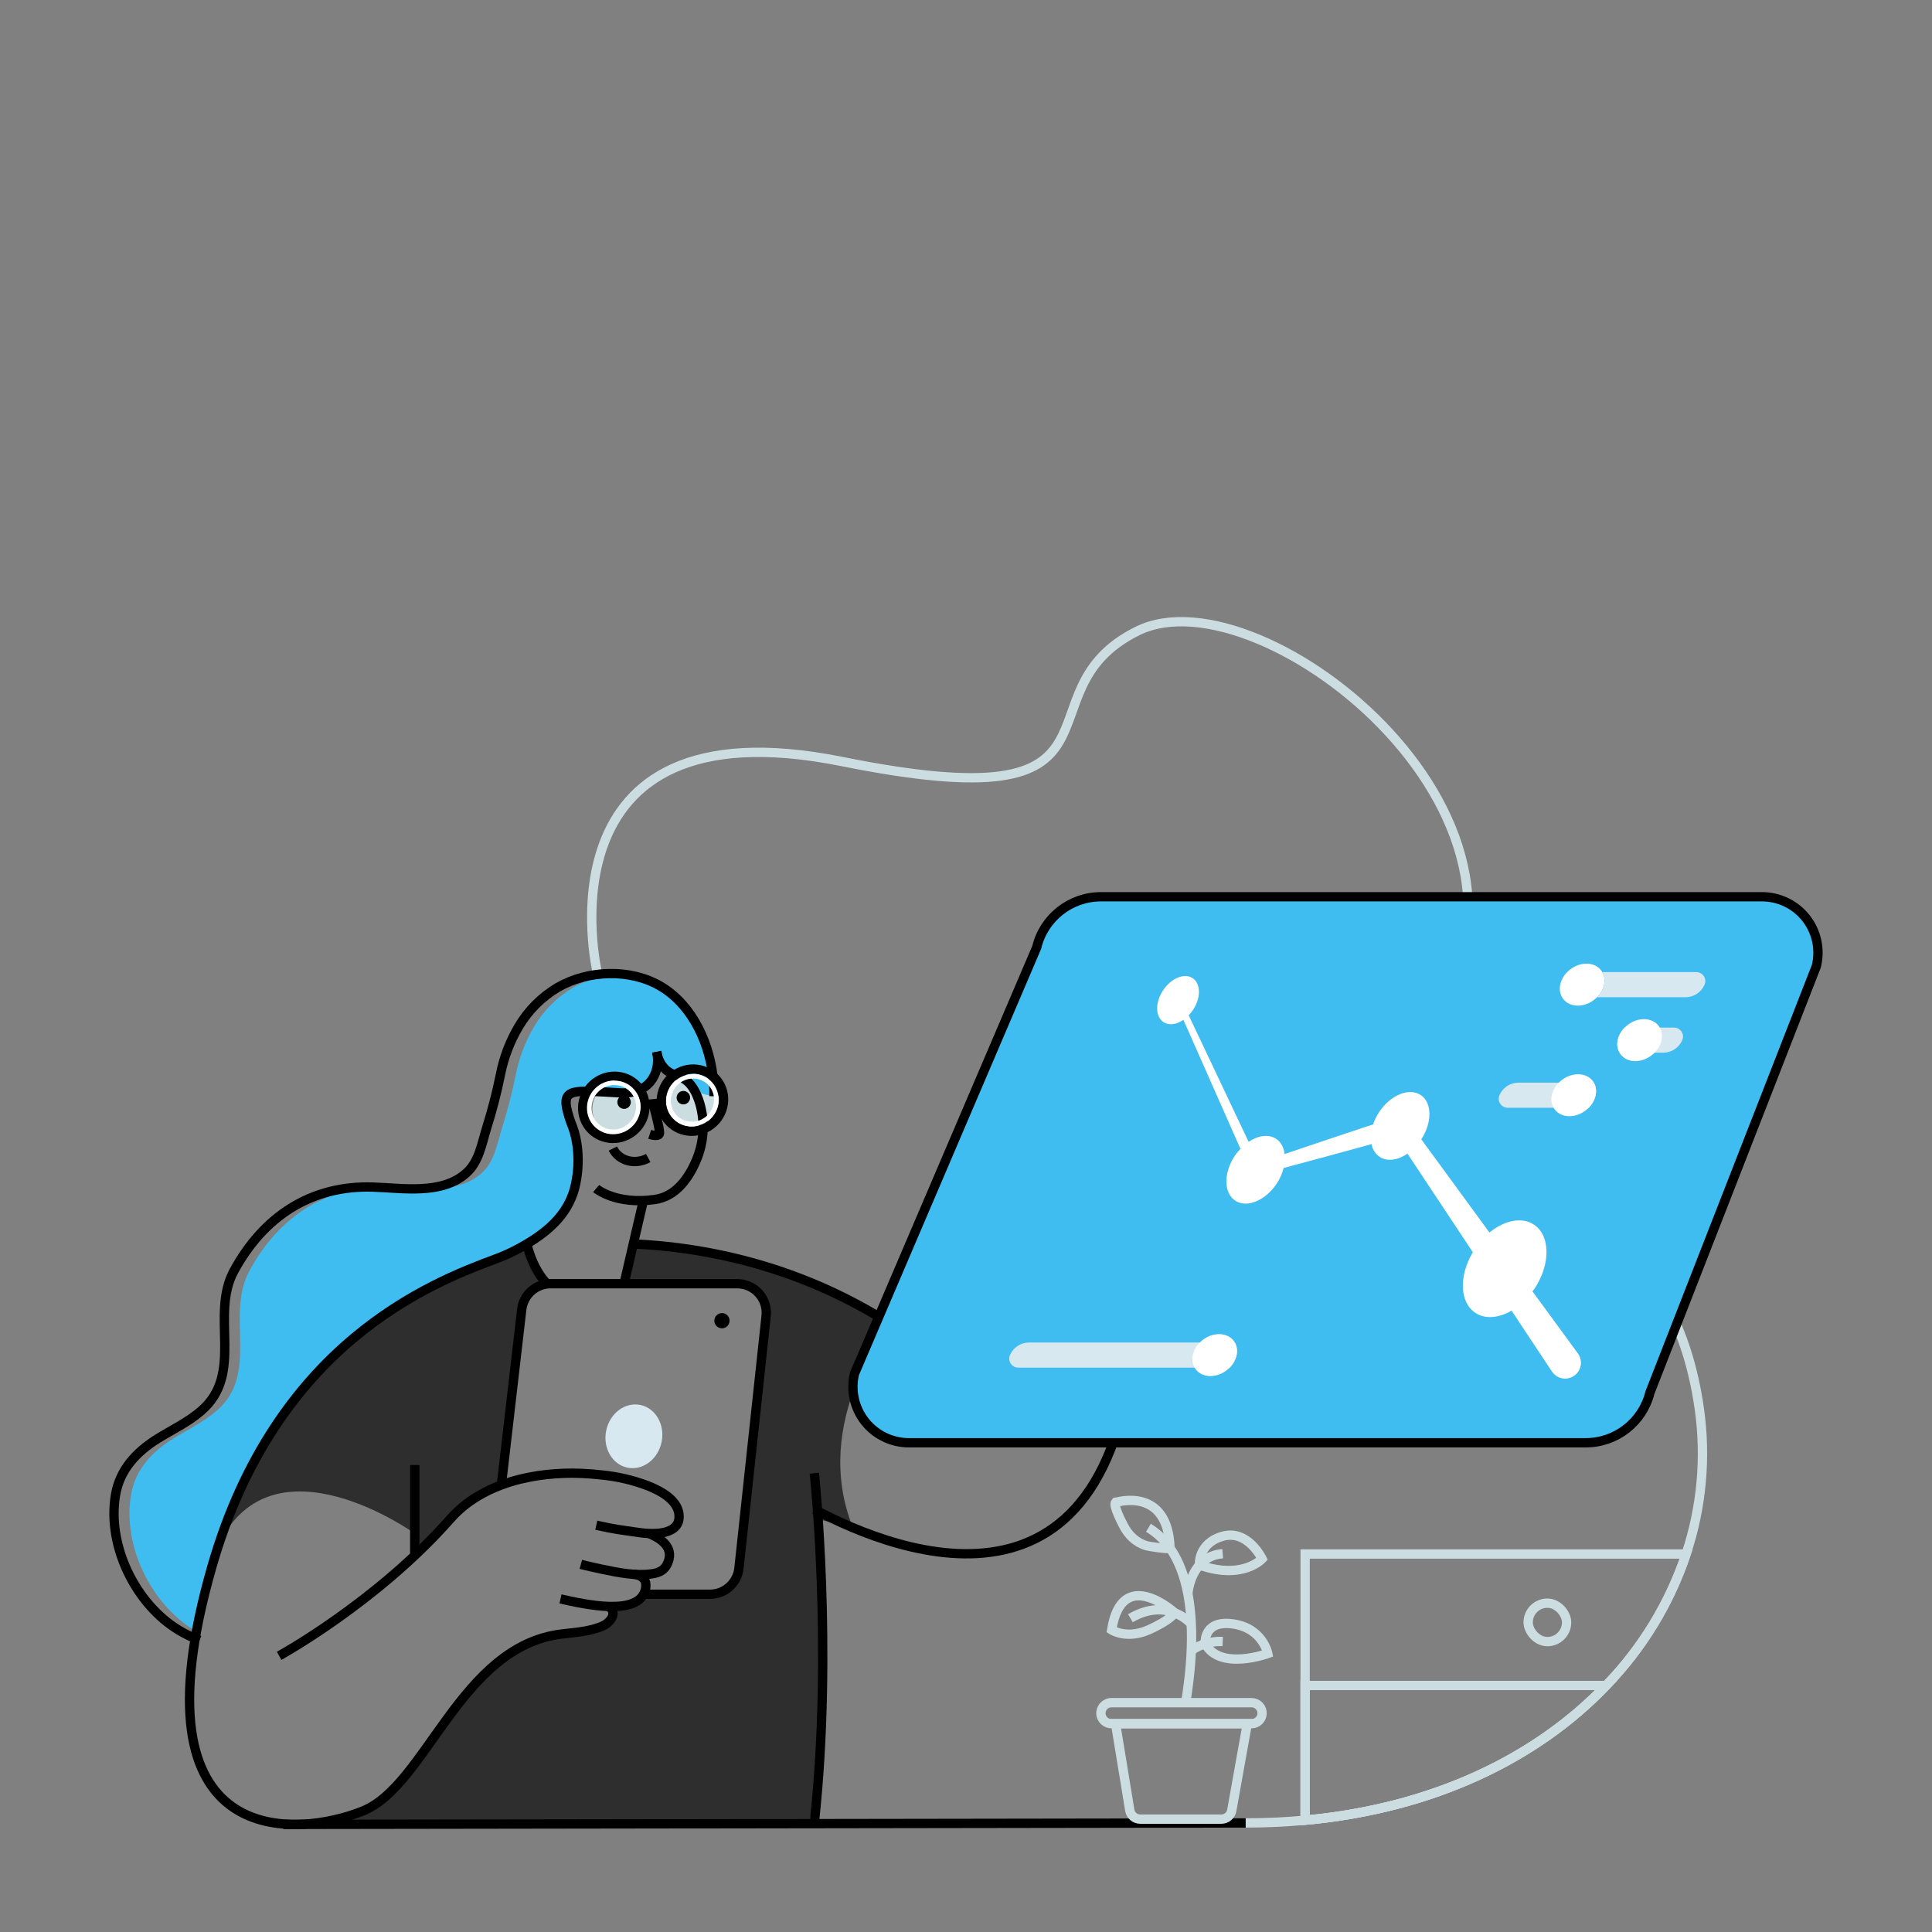 <svg width="1000" height="1000" viewBox="0 0 1000 1000" fill="none" xmlns="http://www.w3.org/2000/svg">
<rect x="0" y="0" width="1000" height="1000" fill="#808080" stroke="none"/>
<ellipse cx="320.559" cy="573.642" rx="14.107" ry="13.772" transform="rotate(-43.386 320.559 573.642)" fill="#CCDDE2"/>
<ellipse cx="358.406" cy="569.436" rx="13.975" ry="13.651" transform="rotate(-43.35 358.406 569.436)" fill="#CCDDE2"/>
<path d="M644.746 943.548C655.291 943.548 665.545 943.078 675.508 942.137C742.775 935.933 795.96 909.415 831.328 872.39C850.038 853.094 864.186 829.85 872.733 804.368C880.784 780.245 883.132 754.583 879.593 729.398C855.152 555.801 649.881 640.218 735.935 534.633C821.989 429.048 653.527 294.759 588.886 326.54C524.245 358.321 595.53 426.294 435.79 394.16C276.05 362.026 309.106 503.214 309.106 503.214" stroke="#CCDDE2" stroke-width="4.82"/>
<path d="M214.673 793.726C214.673 793.726 141.516 741.266 113.272 799.282C113.272 799.282 142.976 694.011 244.289 656.359C244.289 656.359 273.248 640.248 274.522 649.979C275.796 659.711 284.194 664.679 287.869 664.562C291.544 664.444 322.571 666.384 323.649 661.749C324.727 657.114 322.669 643.227 338.055 643.129C353.441 643.031 436.927 663.542 460.8 685.22C460.8 685.22 419.248 735.386 441.465 790.697L422.747 786.16C422.747 786.16 434.291 886.12 418.552 944.263H146.7C146.7 944.263 173.876 947.684 201.747 927.799L242.221 875.859C242.221 875.859 259.969 848.968 296.229 845.127C296.229 845.127 316.867 842.873 316.671 833.063C316.475 823.253 324.11 839.345 334.311 825.164C335.556 825.164 360.35 826.595 360.35 826.595C360.35 826.595 378.97 828.339 382.469 811.718C385.967 795.098 398.864 678.438 394.229 671.431C389.593 664.424 387.819 664.336 348.698 664.571C309.576 664.807 275.198 657.006 270.219 676.469C265.241 695.931 259.488 769.676 259.488 769.676C259.488 769.676 237.438 775.449 220.641 799.331C220.7 799.321 214.673 810.964 214.673 793.726Z" fill="#2E2E2E"/>
<path d="M214.673 758.298V804.221" stroke="black" stroke-width="4.82"/>
<path d="M421.492 781.26C464.661 804.192 583.966 851.046 588.2 670.834C588.2 670.834 583.065 623.509 596.452 617.335C609.838 611.161 631.428 591.61 603.625 544.276L621.765 526.176C625.067 522.778 626.305 517.877 625.013 513.318C623.721 508.76 620.095 505.237 615.502 504.077C610.908 502.917 606.045 504.295 602.743 507.693L566.689 545.913C566.689 545.913 561.466 536.113 552.205 541.219C542.944 546.325 508.977 567.992 524.402 613.239L484.281 728.487" stroke="black" stroke-width="4.82"/>
<path d="M566.64 545.893C566.64 545.893 576.253 560.525 555.791 575.48" stroke="black" stroke-width="4.82"/>
<path d="M609.544 555.644C609.544 555.644 615.532 574.45 591.375 586.583C582.829 590.875 573.451 581.84 577.488 573.167C577.557 573.039 577.616 572.902 577.684 572.765" stroke="black" stroke-width="4.82"/>
<path d="M616.855 578.87C616.855 578.87 611.573 597.236 597.118 598.118C584.329 598.892 586.475 585.848 586.475 585.848" stroke="black" stroke-width="4.82"/>
<path d="M369.562 567.365C368.582 567.62 367.965 566.807 367.053 566.963C353.951 564.572 344.21 554.223 343.112 549.245C343.484 551.96 348.463 551.685 347.62 554.459C347.463 554.988 347.15 554.782 346.895 555.292C346.483 556.272 346.493 554.929 345.915 555.811C342.7 551.058 340.838 548.696 340.27 546.08C340.656 548.888 340.429 551.747 339.604 554.459C339.452 554.989 339.252 555.504 339.006 555.997C337.046 560.623 332.959 564.533 326.129 565.503C324.416 565.72 322.687 565.776 320.964 565.67C316.064 565.386 311.83 565.101 308.224 564.945C296.17 564.406 291.848 565.317 293.201 573.098C293.946 576.618 295.002 580.065 296.356 583.398C298.747 589.69 300.413 600.587 297.963 612.455V612.524C295.121 626.342 286.125 637.024 266.848 647.059C263.433 648.822 259.911 650.37 256.304 651.694C222.856 664.101 142.849 695.53 109.686 810.778C106.158 823.057 103.522 834.229 101.66 844.431L100.748 843.902C78.1 830.329 63.332 799.88 67.82 773.685C70.055 760.68 78.522 751.605 89.38 744.775C97.005 740.051 105.158 736.18 111.989 730.349C134.627 711.014 116.526 680.947 129.06 657.829C143.192 631.82 165.32 615.787 194.211 614.464C201.482 614.778 209.665 615.63 217.603 615.248C229.128 615.66 240.908 614.719 249.346 607.163C255.99 601.283 257.372 591.699 259.89 583.702C262.726 574.684 265.091 565.525 266.976 556.262C268.7 547.48 271.915 539.057 276.482 531.36C281.412 523.019 288.366 516.056 296.699 511.113C303.969 507.01 312.074 504.608 320.405 504.087C327.992 504.534 335.372 506.735 341.965 510.515C344.217 511.846 346.345 513.374 348.326 515.082C362.918 527.528 369.905 548.598 369.562 567.365Z" fill="#3FBDF1"/>
<path d="M590.964 597.02C590.964 597.02 586.289 602.822 588.847 608.329C591.405 613.837 597.755 615.121 603.929 612.71" stroke="black" stroke-width="4.82"/>
<path d="M603.606 544.277L590.689 557.183" stroke="black" stroke-width="4.82"/>
<path d="M259.537 768.412L270.053 677.762C270.933 670.17 277.364 664.443 285.007 664.444H381.577C385.85 664.442 389.923 666.256 392.779 669.434C395.636 672.613 397.007 676.855 396.551 681.104L382.478 811.728C381.652 819.376 375.196 825.173 367.504 825.174H332.949" stroke="black" stroke-width="4.82"/>
<circle cx="373.678" cy="683.593" r="3.94" fill="black"/>
<path d="M308.645 789.443C318.837 791.736 320.876 791.776 330.764 793.246C336.997 794.177 351.246 794.951 351.501 785.278C351.736 776.782 342.2 771.793 335.468 769.079C327.697 766.124 319.566 764.222 311.291 763.424C307.881 763.032 304.454 762.764 301.011 762.621C277.148 761.641 249.62 767.413 233.185 786.082C195.112 829.28 144.485 857.053 144.485 857.053" stroke="black" stroke-width="4.82"/>
<path d="M335.938 793.726C340.838 795.803 349.138 800.233 345.738 808.72C344.189 812.64 341.377 814.031 337.516 814.6C329.176 815.805 320.228 814.031 312.036 812.316C309.007 811.679 303.637 810.513 300.648 809.69" stroke="black" stroke-width="4.82"/>
<path d="M327.226 814.795C327.226 814.795 336.134 814.688 333.988 822.969C330.45 836.689 302.961 830.475 290.104 827.594" stroke="black" stroke-width="4.82"/>
<path d="M327.774 643.874C369.66 645.706 433.487 657.986 491.366 708.054" stroke="black" stroke-width="4.82"/>
<path d="M644.746 943.558L146.7 944.303" stroke="black" stroke-width="4.82"/>
<path d="M421.492 762.522C421.492 762.522 431.292 853.731 421.492 943.558" stroke="black" stroke-width="4.82"/>
<path opacity="0.54" d="M853.986 720.863L940.118 500.157C942.282 491.504 940.339 482.337 934.85 475.305C929.362 468.274 920.941 464.164 912.022 464.161H569.855C554.04 464.159 540.287 474.999 536.594 490.376L442.278 711.033C440.204 719.662 442.199 728.765 447.692 735.735C453.185 742.706 461.569 746.773 470.444 746.774H820.794C836.492 746.775 850.177 736.092 853.986 720.863Z" fill="white"/>
<path d="M853.986 720.863L940.118 500.157C942.282 491.504 940.339 482.337 934.85 475.305C929.362 468.274 920.941 464.164 912.022 464.161H569.855C554.04 464.159 540.287 474.999 536.594 490.376L442.278 711.033C440.204 719.662 442.199 728.765 447.692 735.735C453.185 742.706 461.569 746.773 470.444 746.774H820.794C836.492 746.775 850.177 736.092 853.986 720.863Z" fill="#3FBDF1"/>
<path fill-rule="evenodd" clip-rule="evenodd" d="M853.986 720.863L940.118 500.157C942.282 491.504 940.339 482.337 934.85 475.305C929.362 468.274 920.941 464.164 912.022 464.161H569.855C554.04 464.159 540.287 474.999 536.594 490.376L442.278 711.033C440.204 719.662 442.199 728.765 447.692 735.735C453.185 742.706 461.569 746.773 470.444 746.774H820.794C836.492 746.775 850.177 736.092 853.986 720.863V720.863Z" stroke="black" stroke-width="4.82" stroke-linecap="square" stroke-linejoin="round"/>
<path d="M841.383 711.925L920.852 508.31C922.845 500.33 921.053 491.876 915.992 485.391C910.931 478.906 903.166 475.113 894.94 475.108H579.253C564.663 475.104 551.973 485.106 548.569 499.294L461.555 702.86C459.643 710.82 461.485 719.218 466.553 725.648C471.622 732.077 479.358 735.828 487.545 735.827H810.768C825.246 735.821 837.865 725.969 841.383 711.925Z" fill="#3FBDF1"/>
<path d="M602.027 512.544C606.212 506.262 613.062 503.469 617.325 506.301C621.588 509.134 621.647 516.533 617.462 522.814C616.813 523.78 616.078 524.685 615.267 525.519L646.284 591.003C651.184 587.7 656.672 586.887 660.572 589.484C663.091 591.16 664.492 594.011 664.933 597.324L686.121 590.17L704.653 583.976C706.613 583.3 708.681 582.653 710.699 582.016C711.461 579.741 712.519 577.576 713.845 575.578C719.725 566.758 729.339 562.838 735.317 566.758C741.295 570.678 741.373 580.938 735.66 589.709L770.94 637.955C778.633 631.643 787.698 629.693 793.98 633.868C802.525 639.552 802.653 654.389 794.264 667.002C793.931 667.502 793.549 667.913 793.196 668.393L816.716 700.528C816.784 700.626 816.873 700.743 816.931 700.841C818.549 703.281 818.742 706.399 817.437 709.02C816.133 711.641 813.529 713.367 810.607 713.548C807.684 713.729 804.888 712.337 803.27 709.896L782.386 678.389C775.781 682.221 768.764 682.956 763.619 679.526C755.446 674.097 755.054 660.338 762.336 648.166L728.516 597.138C723.528 600.528 718.02 601.391 714.071 598.774C711.865 597.218 710.362 594.855 709.886 592.198C709.043 592.424 708.21 592.669 707.367 592.904L688.522 598.049L664.404 604.546C663.666 607.437 662.447 610.184 660.798 612.671C654.918 621.491 645.314 625.411 639.326 621.442C633.338 617.473 633.25 607.075 639.12 598.245C639.996 596.964 640.979 595.761 642.06 594.648L612.533 527.881C608.975 530.302 605.046 530.929 602.233 529.057C597.911 526.235 597.843 518.836 602.027 512.544Z" fill="white"/>
<path d="M826.644 516.16H872.4C876.677 516.159 880.55 513.629 882.268 509.712C882.537 509.124 882.681 508.486 882.69 507.84C882.668 505.24 880.557 503.141 877.956 503.136H829.28C831.602 507.007 830.446 512.358 826.644 516.16Z" fill="#D7E8F0"/>
<path d="M797.058 511.466C797.063 514.06 799.167 516.16 801.762 516.16H826.644C830.446 512.358 831.603 507.007 829.319 503.136H807.348C803.075 503.134 799.204 505.655 797.479 509.565C797.213 510.164 797.069 510.81 797.058 511.466H797.058Z" fill="#3FBDF1"/>
<path d="M808.504 516.16C808.633 516.411 808.784 516.651 808.955 516.876C812.218 521.335 819.294 521.776 824.802 517.738C825.453 517.258 826.069 516.73 826.644 516.16C830.446 512.358 831.603 507.007 829.319 503.136C829.19 502.888 829.039 502.652 828.869 502.43C825.635 497.942 818.559 497.53 813.051 501.539C812.391 502.027 811.766 502.561 811.18 503.136C807.407 506.948 806.25 512.27 808.504 516.16Z" fill="white"/>
<path d="M785.553 540.18C785.574 542.779 787.687 544.874 790.286 544.874H838.306C835.984 540.954 837.14 535.662 840.952 531.86H795.872C791.595 531.861 787.722 534.391 786.004 538.308C785.729 538.896 785.576 539.532 785.553 540.18Z" fill="#3FBDF1"/>
<path d="M838.296 544.874H860.836C865.106 544.878 868.976 542.361 870.704 538.455C870.975 537.858 871.118 537.21 871.126 536.554C871.128 535.308 870.634 534.113 869.753 533.232C868.873 532.351 867.677 531.857 866.431 531.86H840.942C837.12 535.662 835.973 540.984 838.296 544.874Z" fill="#D7E8F0"/>
<path d="M838.296 544.874C838.397 545.132 838.535 545.373 838.707 545.59C841.951 550.078 849.027 550.49 854.524 546.481C855.191 545.998 855.817 545.46 856.396 544.874C860.169 541.072 861.296 535.75 859.072 531.86C858.946 531.609 858.799 531.369 858.631 531.144C855.357 526.685 848.282 526.244 842.784 530.282C842.128 530.757 841.512 531.285 840.942 531.86C837.12 535.662 835.973 540.984 838.296 544.874Z" fill="white"/>
<path d="M822.303 573.392H851.046C855.319 573.394 859.19 570.873 860.915 566.963C861.185 566.376 861.329 565.738 861.336 565.092C861.325 562.483 859.211 560.373 856.603 560.368H824.978C827.232 564.259 826.076 569.58 822.303 573.392H822.303Z" fill="#3FBDF1"/>
<path d="M775.713 568.718C775.724 571.306 777.828 573.398 780.417 573.392H822.302C826.075 569.58 827.202 564.259 824.977 560.368H786.003C781.725 560.369 777.853 562.899 776.134 566.816C775.865 567.415 775.722 568.062 775.713 568.718Z" fill="#D7E8F0"/>
<path d="M804.163 573.392C804.292 573.64 804.443 573.876 804.613 574.098C807.847 578.586 814.923 578.998 820.431 574.99C821.091 574.501 821.716 573.968 822.302 573.392C826.075 569.58 827.202 564.259 824.978 560.368C824.849 560.117 824.698 559.877 824.527 559.653C821.264 555.194 814.188 554.811 808.68 558.79C808.029 559.271 807.413 559.798 806.838 560.368C803.036 564.17 801.84 569.521 804.163 573.392Z" fill="white"/>
<path d="M636.475 707.897H665.218C669.491 707.9 673.362 705.378 675.087 701.468C675.754 700.014 675.627 698.319 674.752 696.98C673.876 695.641 672.374 694.845 670.775 694.873H639.16C641.404 698.764 640.248 704.085 636.475 707.897H636.475Z" fill="#3FBDF1"/>
<path d="M522.363 703.223C522.366 704.465 522.862 705.655 523.742 706.532C524.623 707.409 525.815 707.9 527.057 707.897H636.474C640.247 704.085 641.374 698.764 639.15 694.873H532.653C528.376 694.874 524.503 697.404 522.785 701.321C522.516 701.92 522.372 702.567 522.363 703.223Z" fill="#D7E8F0"/>
<path d="M618.335 707.897C618.464 708.145 618.615 708.381 618.785 708.603C622.019 713.101 629.095 713.503 634.603 709.494C635.263 709.006 635.888 708.472 636.474 707.897C640.247 704.085 641.374 698.763 639.15 694.873C639.021 694.622 638.87 694.382 638.699 694.157C635.426 689.698 628.35 689.316 622.852 693.295C622.201 693.776 621.585 694.303 621.01 694.873C617.208 698.675 616.051 704.026 618.335 707.897Z" fill="white"/>
<path d="M103.296 849.056C99.647 847.617 96.117 845.89 92.742 843.892C70.074 830.319 55.306 799.88 59.804 773.675C62.048 760.67 70.515 751.605 81.413 744.765C89.027 740.041 97.22 736.18 104.021 730.349C126.659 711.014 108.549 680.937 121.083 657.829C136.322 629.801 160.822 613.366 193.103 614.435C208.597 614.944 228.717 618.502 241.368 607.163C248.013 601.283 249.404 591.699 251.923 583.702C254.762 574.684 257.13 565.525 259.018 556.262C260.715 547.481 263.911 539.057 268.465 531.36C273.395 523.011 280.348 516.038 288.683 511.084C304.363 502.038 326.227 501.205 341.985 510.506C344.229 511.84 346.353 513.364 348.335 515.063C362.918 527.567 369.895 548.628 369.562 567.404" stroke="black" stroke-width="4.82"/>
<path d="M339.946 544.423C340.76 549.951 344.121 555.047 350.089 556.575C356.832 558.29 360.409 564.856 362.31 571.452C365.012 581.128 364.32 591.437 360.35 600.666C356.665 609.348 350.099 619.286 338.996 620.844C318.68 623.784 308.567 615.179 308.567 615.179" stroke="black" stroke-width="4.82"/>
<circle cx="323.022" cy="570.462" r="3.489" fill="black"/>
<circle cx="353.706" cy="568.149" r="3.489" fill="black"/>
<path d="M314.927 831.485C320.004 834.602 315.907 839.737 312.223 841.471C305.892 844.411 297.709 844.931 290.81 845.754C238.35 851.928 220.838 923.938 187.91 937.325C154.982 950.712 66.615 960.492 109.715 810.768C142.898 695.54 222.905 664.111 256.353 651.704C259.953 650.381 263.468 648.836 266.878 647.079C286.155 637.063 295.18 626.342 298.013 612.514C298.013 612.514 298.013 612.514 298.013 612.455C300.463 600.587 298.816 589.69 296.415 583.388C295.038 580.06 293.969 576.612 293.22 573.089C291.437 563.063 299.179 564.474 320.915 565.67C330.892 566.258 336.536 561.75 338.967 556.007C339.205 555.509 339.399 554.991 339.545 554.459C340.568 551.207 340.689 547.739 339.898 544.424" stroke="black" stroke-width="4.82"/>
<path d="M338.055 571.305C338.055 571.305 341.72 584.702 341.348 586.681C340.975 588.661 336.281 587.132 336.281 587.132" stroke="black" stroke-width="4.82"/>
<path d="M335.527 599.401C328.5 603.184 320.376 600.803 317.201 594.501" stroke="black" stroke-width="4.82"/>
<ellipse cx="317.706" cy="573.153" rx="16.297" ry="15.905" transform="rotate(-43.35 317.706 573.153)" stroke="black" stroke-width="4.82"/>
<ellipse cx="358.406" cy="569.437" rx="16.297" ry="15.905" transform="rotate(-43.35 358.406 569.437)" stroke="black" stroke-width="4.82"/>
<path fill-rule="evenodd" clip-rule="evenodd" d="M357.488 556.007C357.91 555.948 358.331 555.948 358.743 555.948V555.86C365.729 555.833 371.518 561.273 371.924 568.247C372.374 575.744 366.799 582.247 359.321 582.947C358.9 583.006 358.478 583.006 358.067 583.006C351.11 583.037 345.332 577.648 344.876 570.707C344.441 563.212 350.015 556.717 357.488 556.007ZM369.572 568.365C369.213 562.658 364.461 558.224 358.743 558.261V558.31H357.704C351.479 558.896 346.845 564.32 347.238 570.56C347.646 576.228 352.384 580.606 358.067 580.566H359.105C365.31 579.98 369.937 574.587 369.572 568.365Z" fill="white"/>
<path d="M333.782 571.697L342.328 570.913" stroke="black" stroke-width="4.82"/>
<path fill-rule="evenodd" clip-rule="evenodd" d="M316.759 559.31C317.191 559.27 317.622 559.251 318.053 559.251V559.339C325.179 559.308 331.096 564.831 331.557 571.942C332.025 579.63 326.31 586.303 318.641 587.024C318.21 587.083 317.779 587.083 317.357 587.083C310.23 587.114 304.309 581.592 303.843 574.48C303.321 566.757 309.052 560.026 316.759 559.31ZM329.205 572.059C328.851 566.176 323.947 561.604 318.053 561.662V561.613C317.693 561.609 317.333 561.626 316.975 561.662C310.585 562.263 305.818 567.817 306.195 574.225C306.555 580.111 311.46 584.685 317.357 584.633H318.425C324.82 584.031 329.588 578.471 329.205 572.059Z" fill="white"/>
<path d="M283.156 664.562C278.844 660.063 275.1 653.448 272.64 643.874" stroke="black" stroke-width="4.82"/>
<path d="M323.022 664.444L327.775 643.874L332.94 621.706" stroke="black" stroke-width="4.82"/>
<ellipse cx="328.104" cy="743.426" rx="16.562" ry="14.641" transform="rotate(-78.48 328.104 743.426)" fill="#D7E8F0"/>
<path fill-rule="evenodd" clip-rule="evenodd" d="M645.599 892.176L637.563 937.08C637.097 939.682 634.835 941.577 632.192 941.578H590.16C587.488 941.58 585.207 939.648 584.77 937.011L577.42 892.176L645.599 892.176Z" stroke="#CCDDE2" stroke-width="4.82"/>
<path fill-rule="evenodd" clip-rule="evenodd" d="M653.243 887.159C653.009 889.99 650.645 892.171 647.804 892.176H575.284C572.484 892.176 570.136 890.061 569.845 887.276C569.699 885.744 570.206 884.222 571.241 883.083C572.277 881.945 573.745 881.297 575.284 881.298H647.804C649.321 881.3 650.769 881.932 651.8 883.044C652.832 884.155 653.355 885.646 653.243 887.159Z" stroke="#CCDDE2" stroke-width="4.82"/>
<path d="M613.827 881.22C613.827 878.917 619.707 850.232 614.807 824.801C612.141 810.846 606.261 797.881 594.423 790.776" stroke="#CCDDE2" stroke-width="4.82"/>
<path d="M614.827 824.841C614.827 824.841 616.17 805.515 632.869 804.182" stroke="#CCDDE2" stroke-width="4.82"/>
<path d="M616.62 854.329C621.371 851 627.094 849.345 632.888 849.625" stroke="#CCDDE2" stroke-width="4.82"/>
<path d="M616.62 840.599C616.62 840.599 604.488 826.232 585.104 837.6" stroke="#CCDDE2" stroke-width="4.82"/>
<path fill-rule="evenodd" clip-rule="evenodd" d="M608.065 834.817C608.065 834.817 580.742 809.866 575.392 843.637C575.392 843.637 583.085 848.645 594.443 843.637C605.801 838.629 608.065 834.817 608.065 834.817Z" stroke="#CCDDE2" stroke-width="4.82"/>
<path fill-rule="evenodd" clip-rule="evenodd" d="M620.834 810.062C620.834 810.062 619.854 798.831 632.869 795.156C645.883 791.481 653.262 806.858 653.262 806.858C653.262 806.858 643.217 817.961 620.834 810.062V810.062Z" stroke="#CCDDE2" stroke-width="4.82"/>
<path d="M623.852 849.615C623.852 849.615 623.401 838.257 638.552 840.599C653.703 842.941 656.192 855.867 656.192 855.867C656.192 855.867 631.378 864.962 623.852 850.811" stroke="#CCDDE2" stroke-width="4.82"/>
<path fill-rule="evenodd" clip-rule="evenodd" d="M605.595 801.321C605.595 802.124 594.207 800.341 593.482 800.086C587.965 798.439 584.045 794.617 581.467 789.561C580.673 787.993 576.077 779.202 577.381 777.673C577.42 777.673 604.487 768.951 605.595 801.321Z" stroke="#CCDDE2" stroke-width="4.82"/>
<path fill-rule="evenodd" clip-rule="evenodd" d="M872.753 804.368C864.207 829.854 850.059 853.101 831.348 872.4C795.961 909.424 742.776 935.943 675.528 942.146V804.368H872.753Z" stroke="#CCDDE2" stroke-width="4.82"/>
<path fill-rule="evenodd" clip-rule="evenodd" d="M831.348 872.4C795.961 909.424 742.776 935.943 675.528 942.146V872.4H831.348Z" stroke="#CCDDE2" stroke-width="4.82"/>
<rect x="790.972" y="829.79" width="19.904" height="19.904" rx="9.952" stroke="#CCDDE2" stroke-width="4.82"/>
</svg>
